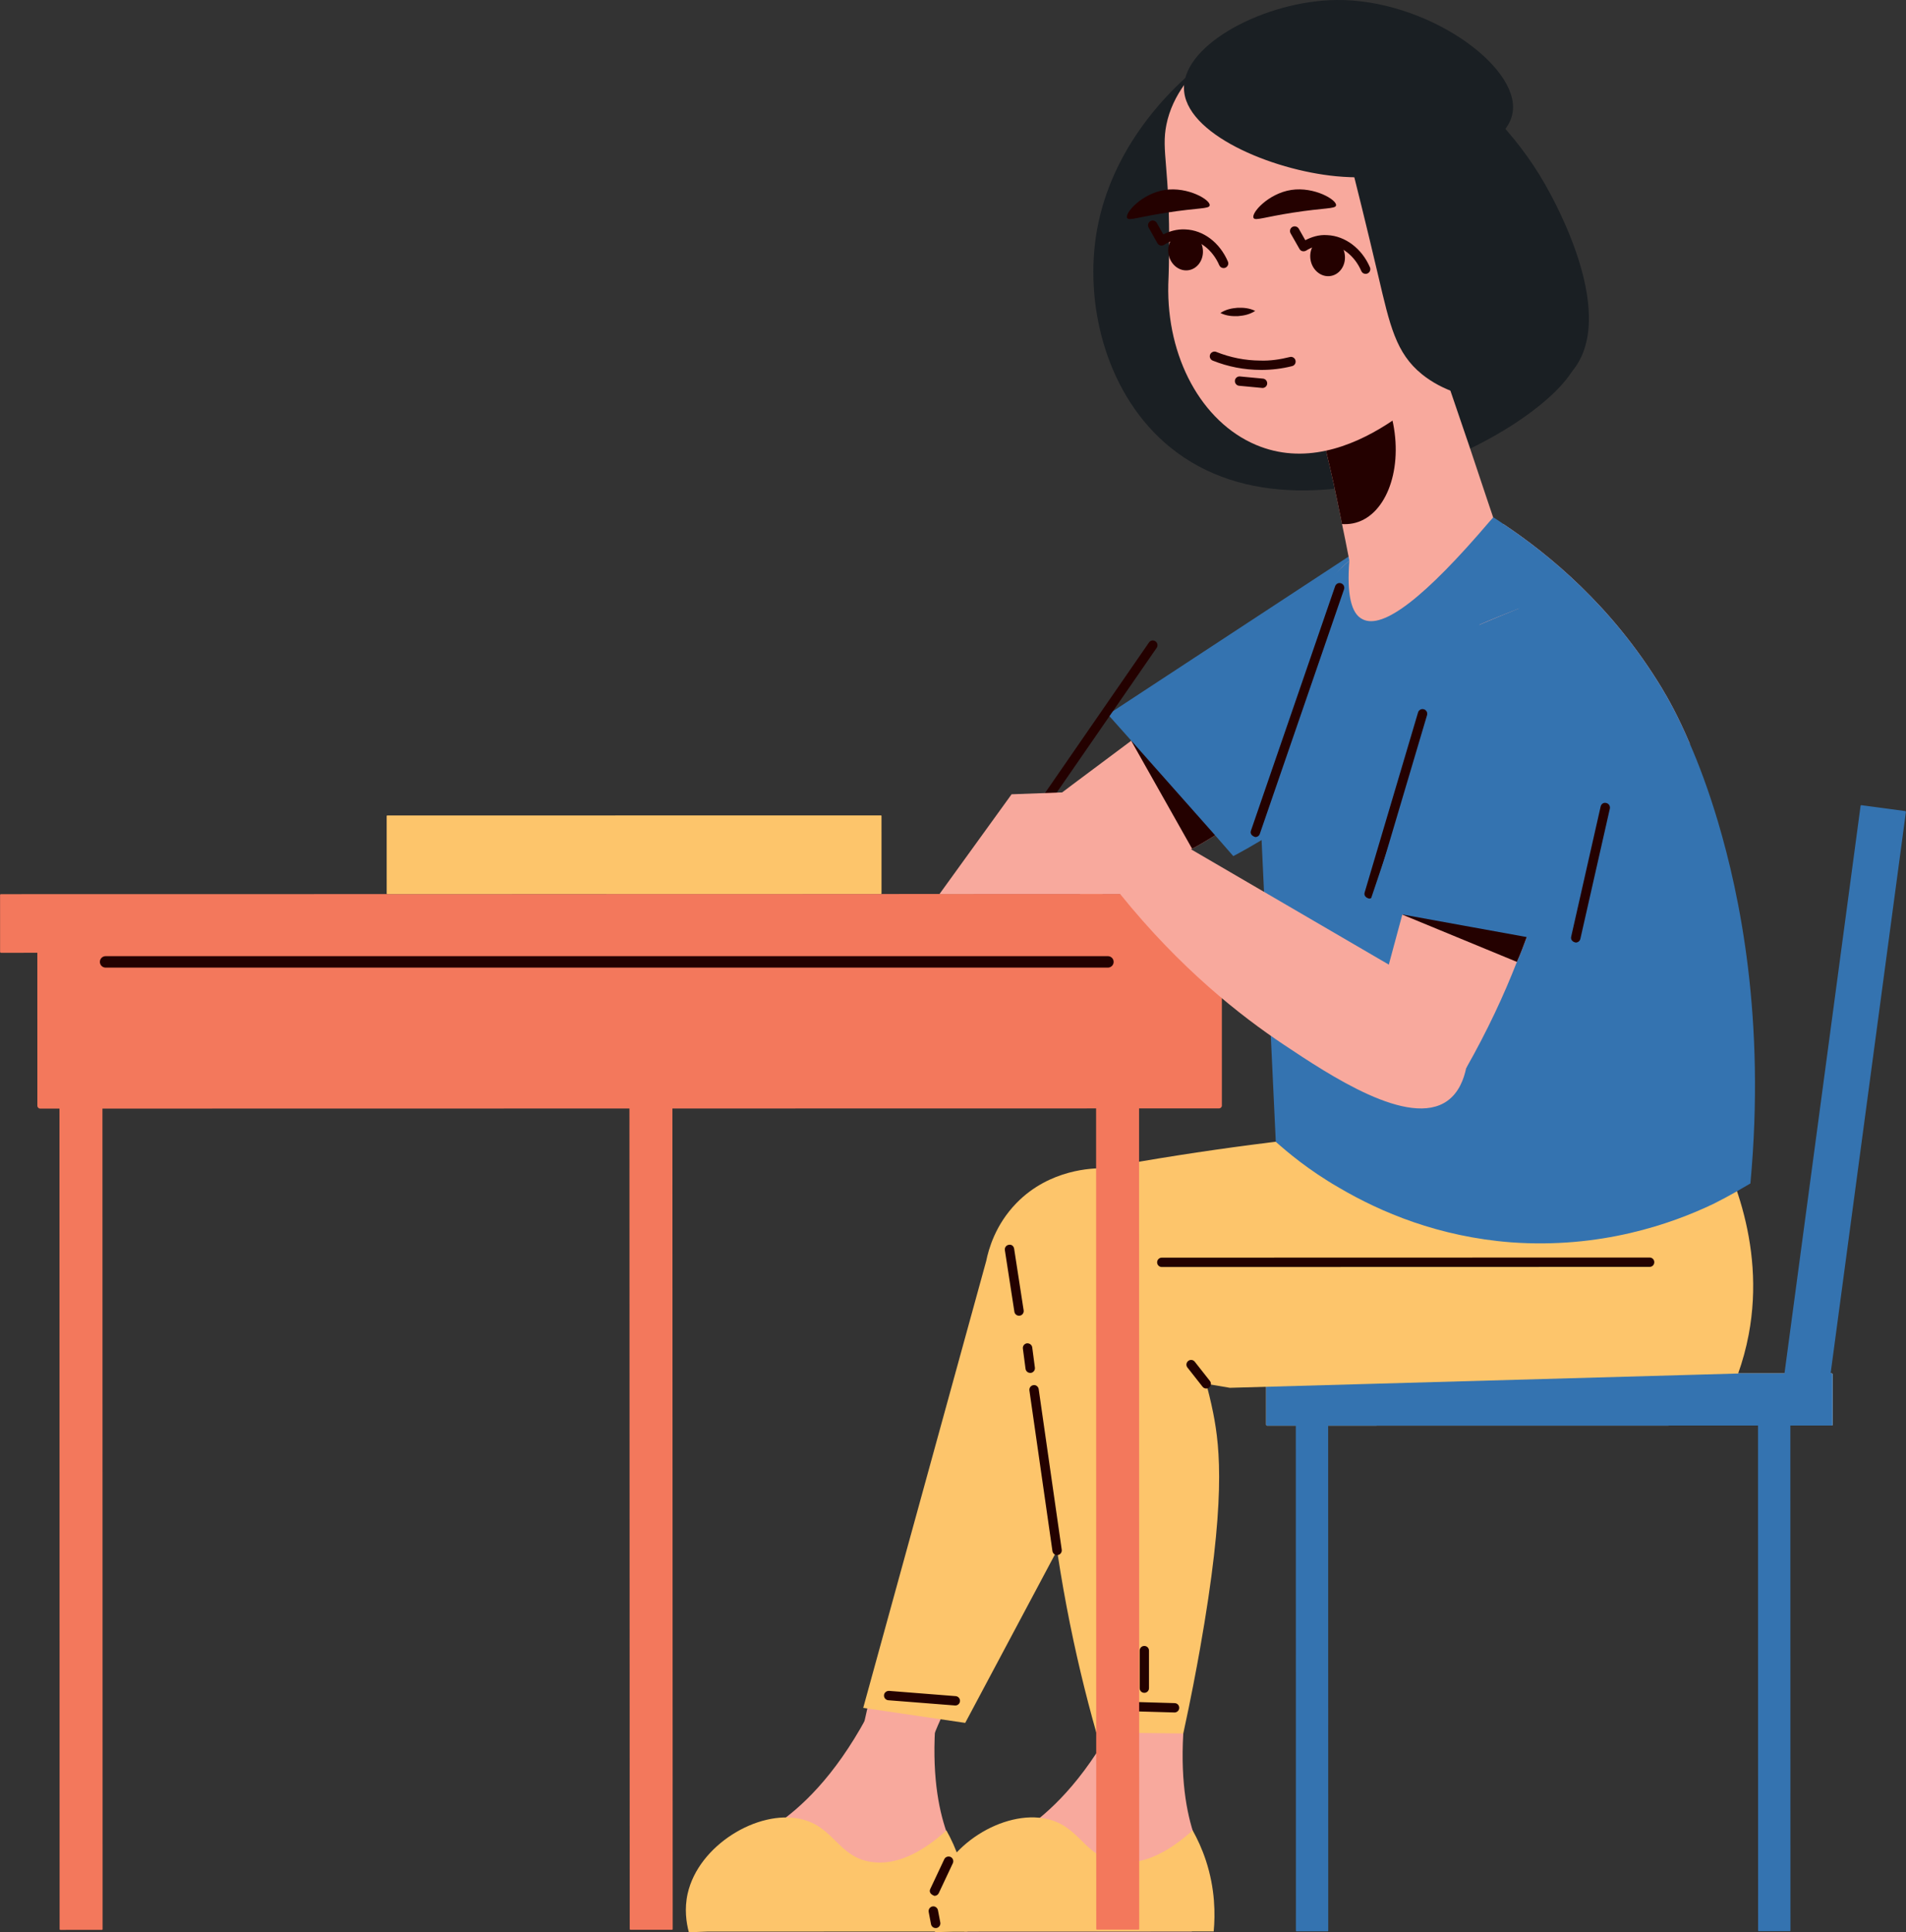 <svg id="_лой_2" xmlns="http://www.w3.org/2000/svg" width="1065.79" height="1080" viewBox="0 0 1065.79 1080"><rect x="0" y="0" width="1065.79" height="1080" fill="#333333" stroke="none"/><g id="Lesson03_527511766"><g id="Lesson03_527511766-2"><g id="_2"><path d="M612.77 132.49c-5.91 40.24 6.66 88.98 41.36 117.36 81.12 66.34 231.79-20.65 228.82-54.48-1.95-22.16-68.98-12.08-102.51-62.92-34.1-51.73 4.35-109.06-19.8-124.92-29.62-19.45-134.76 35.72-147.87 124.96z" fill="#1a1f23"/><path d="M566.86 463.32c13.81 13.27 27.48 26.73 40.81 40.22 22.32-9.13 41.98-19.13 58.93-29.14 4.63-2.42 8.74-4.95 12.84-7.48 10.29-6.16 19.53-12.53 27.63-18.59 11.09-7.95 20.21-15.33 27.93-21.68 30.02-25.5 58.52-49.46 60.15-79.68.76-10.61-2.04-19.78-5.64-27.15-7.57-2.31-15.48-4.59-23.02-6.56-44.68 33.37-89.32 67.07-133.96 100.78-21.8 16.2-43.9 32.77-65.67 49.3z" fill="#f8a99d"/><path d="M632.53 414.02c11.42 20.17 22.65 40.2 34.07 60.38 4.63-2.42 8.74-4.95 12.84-7.48 10.29-6.16 19.53-12.53 27.63-18.59l-27.17-21.33c-15.63-4.4-31.4-8.61-47.37-12.97z" fill="#240100"/><path d="M755.62 310.09c-45.44 29.79-90.66 59.47-136.1 89.26 4.47 4.92 8.61 9.74 13.08 14.66 15.7 17.59 31.18 35.29 46.88 52.87 3.38 3.87 6.76 7.75 10.14 11.63 10.97-5.76 113.66-60.25 109.73-134.34-.25-7.13-1.57-14.78-4.51-22.93-1.82-.39-3.54-1.1-5.36-1.49-7.61-2.19-15.54-4.48-23.04-6.46-3.65-1.31-7.29-2.09-10.83-3.19z" fill="#3473b0"/><path d="M575.26 463.62c-.51.0-1.03-.13-1.49-.46-1.21-.82-1.49-2.46-.67-3.65l69.36-100.38c.82-1.21 2.44-1.54 3.64-.67 1.21.82 1.49 2.46.67 3.65l-69.36 100.38c-.51.74-1.33 1.13-2.16 1.13z" fill="#240100"/><path d="M750.43 292.92c5.09 24.06 8.9 46.75 11.72 67.67 29.83-6.98 59.72-13.65 89.82-20.52-3.83-11.13-7.39-22.15-11.1-33.3-6.63-19.53-13.1-38.93-19.57-58.33-.55-1.52-.92-2.75-1.47-4.27-7.39-21.49-14.72-43.33-21.96-64.69l-29.98 9.45-18.82 5.97-9.01 2.74-12.6 3.93c6.66 20.99 12.82 44.03 18.25 68.51 1.66 7.81 3.28 15.47 4.72 22.83z" fill="#f8a99d"/><path d="M709.76 423.31c13.12 80.28 26.01 160.32 39.13 240.6 4.06 25.25 8.35 50.74 12.41 75.99 25.01.0 53.84-1.92 85.28-8.12 45.98-9.3 84.09-25.04 113.86-40.53-.72-6.19-1.43-12.39-1.91-18.58-8.83-78.37-17.19-156.99-25.55-235.37 4.05-7.39 7.86-14.53 11.91-21.68-6.44-15.25-12.15-25.25-15.73-31.21-27.88-45.97-63.39-74.79-88.41-91.46-2.62-.71-5.24-1.19-7.86-1.43-5.48-.71-10.96-.95-16.44-1.19-25.25-.47-45.74 8.83-61.93 23.12-1.19.95-2.62 2.14-4.05 3.57-36.92 35.27-49.29 94.35-40.71 106.26z" fill="#f8a99d"/><path d="M539.24 1079.59l127.18-.03c3.25-5.42 7.14-13.71 7.72-24.2.66-12.02-3.27-21.1-5.32-26.6-4.52-12.1-8.82-30.92-7.16-59.86-12.82-1.98-25.64-3.96-38.45-5.95-18.05 33.21-36.73 50.27-50.59 59.73-16.57 11.3-35.64 18.24-38.15 35.57-1.19 8.19 1.86 15.91 4.78 21.33z" fill="#f8a99d"/><path d="M628.39 736.52c-4.66-1.75-9.12-3.49-13.16-5.18-.29-5.78-.54-11.59-.77-17.4-.62-15.11-.69-16.19-.77-17.4-.57-7.99-3.69-19.71-15.38-35.44 11.2-2.45 22.69-4.72 34.48-6.79 113.62-19.87 221.07-14.3 312.33.53 9.23 35.7 18.47 71.23 27.5 106.91-28.55 6.67-62.47 12.35-100.86 14.31-104.19 5.13-190.07-19.24-243.37-39.54z" fill="#f8a99d"/><path d="M673.31 768.12c9.4 33.33-14.02 89.02-13.84 163.53.04 16.46 1.31 29.69 2.19 37.26-12.63 1.84-25.25 3.68-37.88 5.51-11.11-41.23-21.84-86.86-31.23-136.59-10.6-56.11-17.84-108.65-22.75-156.5 3.7-5.1 9.46-11.31 17.29-16.11 1.23-1 2.49-1.79 3.74-2.59 20.23-12.82 42.59 7.11 49.48-3.56.56-.86 1.33-2.4 1.61-5.01 3.88 10.02 6.43 18.45 8.02 24.2 3.11 11.26 4.03 15.74 9.13 39.97 5.26 24.95 10.74 37.51 14.23 49.9z" fill="#f8a99d"/><path d="M400.45 1076.84l127.18-.03c3.25-5.42 7.14-13.71 7.72-24.2.66-12.03-3.27-21.1-5.32-26.6-4.52-12.1-8.82-30.92-7.16-59.86-12.82-1.98-25.63-3.96-38.45-5.95-18.05 33.21-36.73 50.27-50.59 59.73-16.57 11.3-35.64 18.24-38.15 35.57-1.19 8.19 1.86 15.92 4.78 21.34z" fill="#f8a99d"/><path d="M621.69 805.81c-7.05 33.91-53.53 72.49-87.77 138.67-7.56 14.62-12.54 26.94-15.25 34.07-12.05-4.2-24.1-8.39-36.15-12.59 9.17-41.71 20.72-87.13 35.35-135.58 16.5-54.66 34.33-104.61 52.06-149.33 5.64-2.82 13.61-5.67 22.78-6.31 1.56-.32 3.03-.44 4.51-.57 23.87-2.03 34.5 25.96 45.54 19.68.89-.51 2.28-1.52 3.74-3.7-1.18 10.68-2.82 19.33-4.06 25.17-2.44 11.43-3.69 15.82-10.35 39.67-6.85 24.56-7.79 38.23-10.41 50.83z" fill="#f8a99d"/><path d="M852.25 699.89c-48.51-4.57-89.82 12.75-92.27 38.69-2.45 25.94 34.9 50.68 83.41 55.25 48.51 4.57 89.82-12.75 92.27-38.69 2.45-25.94-34.9-50.68-83.41-55.25z" fill="#f8a99d"/><path d="M727.45 201.58c6.66 20.99 12.82 44.03 18.25 68.51 1.66 7.81 3.28 15.47 4.72 22.83 1.93.11 4.08.02 6.04-.37 17.78-3.48 27.92-28.41 22.58-55.68-4.14-21.15-16.38-37.47-29.99-41.96l-9.01 2.74-12.6 3.93z" fill="#240100"/><path d="M840.11 109.33v36.38c-2.77 14.21-9.55 37.94-28.15 59.96-3.28 3.88-56.71 65.38-109.65 42.99-30.47-12.89-50.02-49.03-49.03-89.74.12-4.87.26-3.51.43-17.43.6-48-4.52-56.83-1.48-71.83 6.84-33.74 45.56-52.14 50.58-54.45 39.91-18.33 90.26-7.12 115.71 22.41 24.11 27.98 22.34 62.7 21.59 71.72z" fill="#f8a99d"/><path d="M701.88 173.78c-3.35-1.64-6.62-1.86-9.87-1.75-3.24.26-6.46.87-9.59 2.91 3.35 1.65 6.62 1.87 9.87 1.75 3.24-.27 6.46-.88 9.59-2.91z" fill="#240100"/><path d="M672.62 139.65c.5 5.97-3.42 11.1-8.76 11.46-5.34.36-10.08-4.18-10.58-10.15-.5-5.97 3.42-11.1 8.76-11.46 5.34-.36 10.08 4.18 10.58 10.15z" fill="#240100"/><path d="M684.2 149.84c-1.03.0-1.98-.59-2.41-1.59-3.72-8.62-11.25-14.45-19.18-14.78-5.47.0-9.27 1.8-11.68 3.39-.64.38-1.36.46-2.05.33-.72-.15-1.31-.62-1.67-1.26l-4.93-8.75c-.72-1.26-.28-2.85 1-3.57 1.21-.75 2.82-.28 3.57 1l3.62 6.42c3.16-1.62 7.49-3.08 12.37-2.8 10.06.41 19.2 7.31 23.77 17.96.57 1.31-.05 2.87-1.39 3.44-.33.15-.67.21-1.03.21z" fill="#240100"/><path d="M752.03 142.89c.51 5.97-3.42 11.1-8.76 11.46-5.34.36-10.08-4.18-10.58-10.15-.5-5.97 3.42-11.1 8.76-11.46 5.34-.36 10.08 4.18 10.58 10.15z" fill="#240100"/><path d="M763.62 153.08c-1.03.0-1.98-.59-2.41-1.59-3.72-8.62-11.25-14.45-19.2-14.81-4.65-.08-9.11 1.75-11.65 3.39-.64.38-1.36.46-2.05.33-.72-.15-1.31-.62-1.67-1.26l-4.96-8.7c-.72-1.26-.28-2.88.97-3.59 1.26-.69 2.88-.28 3.59.97l3.65 6.44c3.16-1.62 7.47-3.24 12.35-2.83 9.96.43 19.3 7.49 23.8 17.99.57 1.31-.05 2.88-1.39 3.44-.33.15-.67.21-1.03.21z" fill="#240100"/><path d="M705.16 206.76c-9.55-.02-18.48-1.79-27.03-5.2-1.36-.54-2-2.08-1.46-3.41.54-1.34 2.18-2 3.41-1.46 7.93 3.18 16.2 4.8 24.57 4.85 5.62.2 11.17-.64 16.58-1.98 1.36-.41 2.85.51 3.18 1.9.36 1.41-.49 2.85-1.9 3.18-5.67 1.44-11.5 2.13-17.35 2.13z" fill="#240100"/><path d="M705.96 216.85c-.26.0-13.07-1.23-13.07-1.23-1.44-.13-2.49-1.44-2.36-2.87.13-1.36 1.28-2.36 2.62-2.36.26.0 13.07 1.23 13.07 1.23 1.44.13 2.49 1.44 2.36 2.87-.13 1.36-1.28 2.36-2.62 2.36z" fill="#240100"/><path d="M701 121.89c.98 1.58 5.64-.48 21.73-3 18.01-2.82 23.89-2.07 24.35-4.03.71-3.05-12.13-10.66-25.02-8.7-12.92 1.97-22.72 13.07-21.07 15.72z" fill="#240100"/><path d="M630.33 121.9c.98 1.58 5.64-.48 21.73-3 18.01-2.82 23.89-2.07 24.35-4.03.71-3.05-12.13-10.65-25.02-8.7-12.92 1.97-22.72 13.07-21.07 15.72z" fill="#240100"/><g><path d="M840.73 146.72c-2.39 16.26-14.05 28.02-26.05 26.26-12-1.76-19.79-16.37-17.4-32.64 2.39-16.26 14.05-28.02 26.05-26.26 12 1.76 19.79 16.37 17.4 32.64z" fill="#f8a99d"/><g><path d="M817.07 175.78c-.92.0-1.85-.05-2.77-.2-3.85-.56-7.55-2.36-10.63-5.16-1.08-.97-1.16-2.64-.18-3.72 1.03-1.05 2.62-1.15 3.72-.18 2.34 2.16 4.98 3.44 7.86 3.87 6.24.69 12.68-2.54 17.37-9.27.82-1.18 2.44-1.46 3.67-.64 1.18.82 1.46 2.46.64 3.67-5.18 7.42-12.37 11.63-19.68 11.63z" fill="#240100"/><path d="M836.7 161.79c-2.52-.97-3-2.57-2.31-3.85 1.51-2.88 2.64-6.03 3.36-9.4.28-1.41 1.74-2.44 3.11-2.03 1.41.28 2.34 1.69 2.03 3.11-.79 3.85-2.1 7.5-3.87 10.78-.46.9-1.39 1.39-2.31 1.39z" fill="#240100"/><path d="M841.06 146.13c-1.62-.1-2.72-1.36-2.62-2.8.95-13.73-5.73-25.21-15.51-26.67-2.16-.28-4.29-.13-6.37.57-1.36.46-2.87-.33-3.31-1.72-.44-1.39.33-2.88 1.72-3.31 2.85-.9 5.83-1.13 8.7-.72 12.55 1.85 21.13 15.7 20 32.21-.1 1.39-1.26 2.44-2.62 2.44z" fill="#240100"/></g><path d="M812.42 159.56c-.46.0-.9-.1-1.33-.36-1.26-.72-1.67-2.34-.92-3.59l14.83-25.37c.74-1.23 2.34-1.67 3.59-.92 1.26.72 1.67 2.34.92 3.59l-14.83 25.37c-.49.82-1.36 1.28-2.26 1.28z" fill="#240100"/><path d="M820.17 144.54c-1.03.0-2-.59-2.41-1.59l-3.96-9.27c-.57-1.33.05-2.87 1.39-3.44 1.36-.62 2.9.05 3.44 1.39l3.95 9.27c.57 1.33-.05 2.88-1.39 3.44-.33.15-.69.21-1.03.21z" fill="#240100"/></g><g><rect x="707.95" y="767.74" width="316.72" height="29.14" rx=".51" ry=".51" transform="translate(1732.81 1564.4) rotate(179.99)" fill="#fcfcfc"/><g><rect x="707.95" y="767.74" width="316.72" height="29.14" rx=".51" ry=".51" transform="translate(1732.81 1564.4) rotate(179.99)" fill="#3473b0"/><rect x="982.99" y="771.39" width="18.09" height="308.09" rx=".32" ry=".32" transform="translate(1984.3 1850.62) rotate(179.99)" fill="#3473b0"/><rect x="724.54" y="771.45" width="18.09" height="308.09" rx=".32" ry=".32" transform="translate(1467.4 1850.81) rotate(179.99)" fill="#3473b0"/></g><rect x="1018.22" y="450.14" width="25.57" height="333.41" rx=".45" ry=".45" transform="translate(1970.8 1365.36) rotate(-172.36)" fill="#3473b0"/></g><path d="M687.7 775.69c94.75-2.66 189.49-5.32 284.23-7.98 2.4-6.73 4.43-13.99 5.9-21.76 9.82-52.02-11.42-96.91-24.4-119.21-98.54-2.47-204.31 3.52-315.43 22.41-13.33 2.27-26.49 4.68-39.5 7.22-4.59 7.87-9.18 15.74-13.76 23.61-3.09 38.44-4.01 83.78.25 134.33 5.06 60.01 16.11 111.94 28.01 154 16.22.2 32.45.39 48.67.59 4.3-19.75 7.35-36.07 9.35-47.32 14.43-81.37 11.36-111.71 7.37-131.8-1.44-7.24-2.97-13-3.9-16.32 4.41.74 8.81 1.48 13.22 2.23z" fill="#fdc56b"/><path d="M482.68 954.58c19.02 2.8 38.03 5.6 57.05 8.4 19.66-36.9 39.32-73.81 58.99-110.71 5.88-66.42 11.76-132.85 17.64-199.27-4.79-.04-29.28.23-48 19.46-11.89 12.2-15.61 26.03-16.88 32.3-22.93 83.28-45.86 166.55-68.79 249.83z" fill="#fdc56b"/><path d="M703.33 424.51l10.06 213.69c6.2 5.48 18.11 15.72 35.5 25.72 23.11 13.57 55.52 27.38 96.25 30.47 49.55 3.56 89.1-10.03 113.39-21.71 9.05-4.53 15.72-8.58 20.25-11.2 8.55-92.2-5.99-161.28-18.15-202.25-5.25-17.63-10.73-32.16-15.74-43.59-6.44-15.25-12.15-25.25-15.73-31.21-27.88-45.97-63.39-74.79-88.41-91.46-1.91-1.43-3.81-2.62-5.72-3.81-.72.71-1.43 1.67-2.15 2.38-35.96 42.18-59.54 60.53-70.98 54.57-6.43-3.1-8.82-14.05-7.39-32.64-1.19.95-2.62 2.14-4.05 3.57-10.48 9.06-25.48 25.26-35.96 49.8-10.24 24.06-11.42 45.26-11.18 57.65z" fill="#3473b0"/><path d="M591.09 869.18c-1.28.0-2.41-.92-2.59-2.23l-12.88-89.76c-.21-1.44.77-2.77 2.21-2.98 1.34-.28 2.77.74 2.98 2.21l12.88 89.76c.21 1.44-.77 2.77-2.21 2.98-.13.03-.26.03-.38.03z" fill="#240100"/><path d="M576.08 767.36c-1.31.0-2.44-.95-2.62-2.28l-1.49-11.32c-.18-1.44.85-2.75 2.28-2.95 1.44-.08 2.75.85 2.95 2.28l1.49 11.32c.18 1.44-.85 2.75-2.28 2.95-.1.0-.23.0-.33.0z" fill="#240100"/><path d="M569.81 735.4c-1.28.0-2.39-.92-2.59-2.21l-5.32-34.42c-.23-1.44.74-2.8 2.18-3 1.64-.33 2.77.77 3 2.18l5.32 34.42c.23 1.44-.74 2.8-2.18 3-.15.03-.28.03-.41.03z" fill="#240100"/><path d="M674.49 776.09c-.77.0-1.54-.33-2.05-1l-8.45-10.73c-.9-1.13-.72-2.77.43-3.67 1.1-.92 2.8-.72 3.67.43l8.45 10.73c.9 1.13.72 2.77-.44 3.67-.46.39-1.05.57-1.62.57z" fill="#240100"/><path d="M656.75 957.16c-.08.0-34.11-.99-34.11-.99-1.46-.03-2.59-1.23-2.54-2.69.03-1.46 1.31-2.77 2.7-2.54l34.04.99c1.46.03 2.59 1.23 2.54 2.69-.03 1.44-1.21 2.54-2.62 2.54z" fill="#240100"/><path d="M534.18 953.26c-.21.0-37.45-2.94-37.45-2.94-1.44-.1-2.54-1.39-2.41-2.82.1-1.46 1.39-2.44 2.82-2.41l37.25 2.94c1.44.1 2.54 1.39 2.41 2.82-.1 1.39-1.26 2.41-2.62 2.41z" fill="#240100"/><path d="M639.88 946.18c-1.46.0-2.62-1.15-2.62-2.62v-20.97c0-1.46 1.15-2.62 2.61-2.62 1.46.0 2.62 1.15 2.62 2.62v20.97c0 1.46-1.15 2.62-2.61 2.62z" fill="#240100"/><path d="M633.97 895.05c-1.36.0-2.52-1.03-2.62-2.41l-14.47-189.51c-.1-1.46.97-2.72 2.41-2.82 1.57.0 2.72 1.03 2.82 2.41l14.47 189.51c.1 1.46-.97 2.72-2.41 2.82h-.21z" fill="#240100"/><path d="M922.42 708.11l-272.76.07c-1.46.0-2.62-1.15-2.62-2.62.0-1.46 1.15-2.62 2.62-2.62l272.76-.07c1.46.0 2.62 1.15 2.62 2.62.0 1.46-1.15 2.62-2.62 2.62z" fill="#240100"/><path d="M533.11 1079.59l145.56-.04c.88-9.46.88-23.69-4.35-39.62-2.16-6.56-4.8-12.2-7.43-16.88-10.6 9.58-25.97 20.17-42.29 17.57-18.35-2.92-20.61-19.77-39.13-23.94-24.07-5.42-57.2 14.72-63.26 41.65-1.93 8.56-.77 16.25.66 21.64 3.42-.12 6.83-.25 10.25-.37z" fill="#fdc56b"/><path d="M395.43 1079.63l145.56-.03c.88-9.46.88-23.69-4.35-39.63-2.16-6.56-4.8-12.2-7.43-16.88-10.6 9.58-25.97 20.17-42.29 17.57-18.35-2.92-20.61-19.77-39.13-23.94-24.07-5.42-57.2 14.72-63.26 41.65-1.93 8.56-.77 16.25.66 21.64 3.42-.12 6.83-.25 10.25-.37z" fill="#fdc56b"/><path d="M523.2 1077.66c-1.23.0-2.34-.87-2.59-2.13l-1.31-6.88c-.26-1.41.67-2.8 2.1-3.08 1.39-.28 2.77.69 3.08 2.1l1.31 6.88c.26 1.41-.67 2.8-2.1 3.08-.15.03-.33.03-.49.03z" fill="#240100"/><path d="M522.53 1059.66c-2.44-.85-3-2.41-2.39-3.75l7.88-16.74c.64-1.33 2.23-1.82 3.52-1.26 1.31.62 1.88 2.18 1.26 3.52l-7.88 16.74c-.46.95-1.41 1.49-2.39 1.49z" fill="#240100"/><path d="M762.93 590.54c19.06 1.9 38.12 4.04 56.94 6.42 11.91-20.97 21.19-40.98 28.34-59.33 2.14-4.77 3.81-9.29 5.48-13.82 4.29-11.2 7.62-21.92 10.24-31.69 3.81-13.11 6.43-24.54 8.57-34.31 7.85-38.6 15.47-75.05-1.93-99.82-5.96-8.81-13.82-14.29-21.21-17.86-7.38 2.86-15.01 5.96-22.15 9.06-14.52 53.84-28.8 107.92-43.08 162.01-7.14 26.21-14.28 52.89-21.18 79.34z" fill="#f8a99d"/><g><rect x="33.27" y="509.26" width="24.03" height="569.41" rx=".37" ry=".37" transform="translate(90.72 1587.93) rotate(179.99)" fill="#f3785c"/><path d="M22.45 520.5H681.61c.88.0 1.6.72 1.6 1.6v97.51H20.85V522.1c0-.88.72-1.6 1.6-1.6z" transform="translate(704.19 1140.02) rotate(179.99)" fill="#f3785c"/><rect x="0" y="499.73" width="700.56" height="32.77" rx=".47" ry=".47" transform="translate(700.69 1032.15) rotate(179.99)" fill="#f3785c"/><path d="M352.45 509.19h23.29c.21.0.37.17.37.37v568.66c0 .21-.17.37-.37.37h-23.29c-.21.0-.37-.17-.37-.37V509.56c0-.21.17-.37.37-.37z" transform="translate(728.41 1587.68) rotate(179.98)" fill="#f3785c"/><rect x="612.93" y="509.12" width="24.03" height="569.41" rx=".37" ry=".37" transform="translate(1250.04 1587.54) rotate(179.99)" fill="#f3785c"/></g><path d="M647.91 464.15c-12.55-7.28-25.11-14.57-37.66-21.85-14.86.55-29.72 1.1-44.59 1.65-13.44 18.58-26.87 37.16-40.31 55.74 33.66.0 67.32-.02 100.97-.03 33.71 41.83 67.43 68.18 91.54 84.24 25.7 17.12 70.01 46.64 91.42 31.44 6.54-4.64 9.31-12.3 10.6-18.49 2.61-6.8 5.23-13.6 7.84-20.4-17.04-12.43-34.09-24.86-51.13-37.3-42.9-25-85.8-50-128.69-75z" fill="#f8a99d"/><path d="M881.12 526.82c-2-.38-2.88-1.77-2.57-3.21l16.49-72.8c.31-1.39 1.59-2.41 3.16-1.98 1.41.33 2.29 1.72 1.98 3.16l-16.49 72.8c-.28 1.21-1.36 2.03-2.57 2.03z" fill="#240100"/><path d="M765.58 502.25c-2.13-.51-2.93-1.98-2.52-3.36l29.88-100.68c.41-1.41 1.87-2.18 3.26-1.77 1.39.41 2.18 1.87 1.77 3.26l-29.88 100.68c-.33 1.16-1.39 1.88-2.51 1.88z" fill="#240100"/><path d="M784.11 511.2c21.44 8.81 42.65 17.62 64.09 26.43 2.14-4.77 3.81-9.29 5.48-13.82 4.29-11.2 7.62-21.92 10.24-31.69h-34.54c-15.01 6.2-30.01 12.64-45.26 19.08z" fill="#240100"/><path d="M816.69 353.43c-17.32 51.5-34.55 102.77-51.88 154.27 6.55 1.11 12.79 2.33 19.34 3.44 23.21 4.13 46.32 8.48 69.53 12.61 5.05.96 10.1 1.92 15.16 2.87 5.06-11.3 52.16-117.6 3.29-173.42-4.6-5.46-10.37-10.65-17.71-15.24-1.67.82-3.46 1.32-5.13 2.14-7.34 2.98-14.99 6.08-22.11 9.15-3.68 1.22-7.02 2.86-10.49 4.18z" fill="#3473b0"/><rect x="216.19" y="455.8" width="276.7" height="43.93" rx=".3" ry=".3" transform="translate(709.2 955.44) rotate(179.99)" fill="#fdc56b"/><path d="M743.9 20.99c-8.33 6.52-.4 17.46 26.92 133.75 6.37 27.11 9.72 42.63 24.27 54.42 22.7 18.39 62.98 19.86 81.96.64 30.2-30.59-8.4-98.53-13.14-106.87-32.72-57.59-100.65-97.07-120.01-81.93z" fill="#1a1f23"/><path d="M662.04 49.28c.23 25.4 48.77 45.76 85.12 49.23 41.46 3.97 95.16-11.34 98.71-35.92C849.63 36.58 797.29-.62 747.14.0c-39.45.49-85.32 24.48-85.1 49.28z" fill="#1a1f23"/><path d="M701.96 467.85c-2.23-.62-2.95-2.1-2.49-3.46l47.1-136.72c.49-1.39 1.98-2.16 3.34-1.64 1.39.49 2.11 1.97 1.64 3.34l-47.1 136.73c-.38 1.1-1.41 1.77-2.49 1.77z" fill="#240100"/></g><path d="M619.52 540.83H59.05c-1.77.0-3.2-1.44-3.2-3.2s1.43-3.2 3.2-3.2H619.52c1.77.0 3.2 1.44 3.2 3.2s-1.43 3.2-3.2 3.2z" fill="#240100"/></g></g></svg>